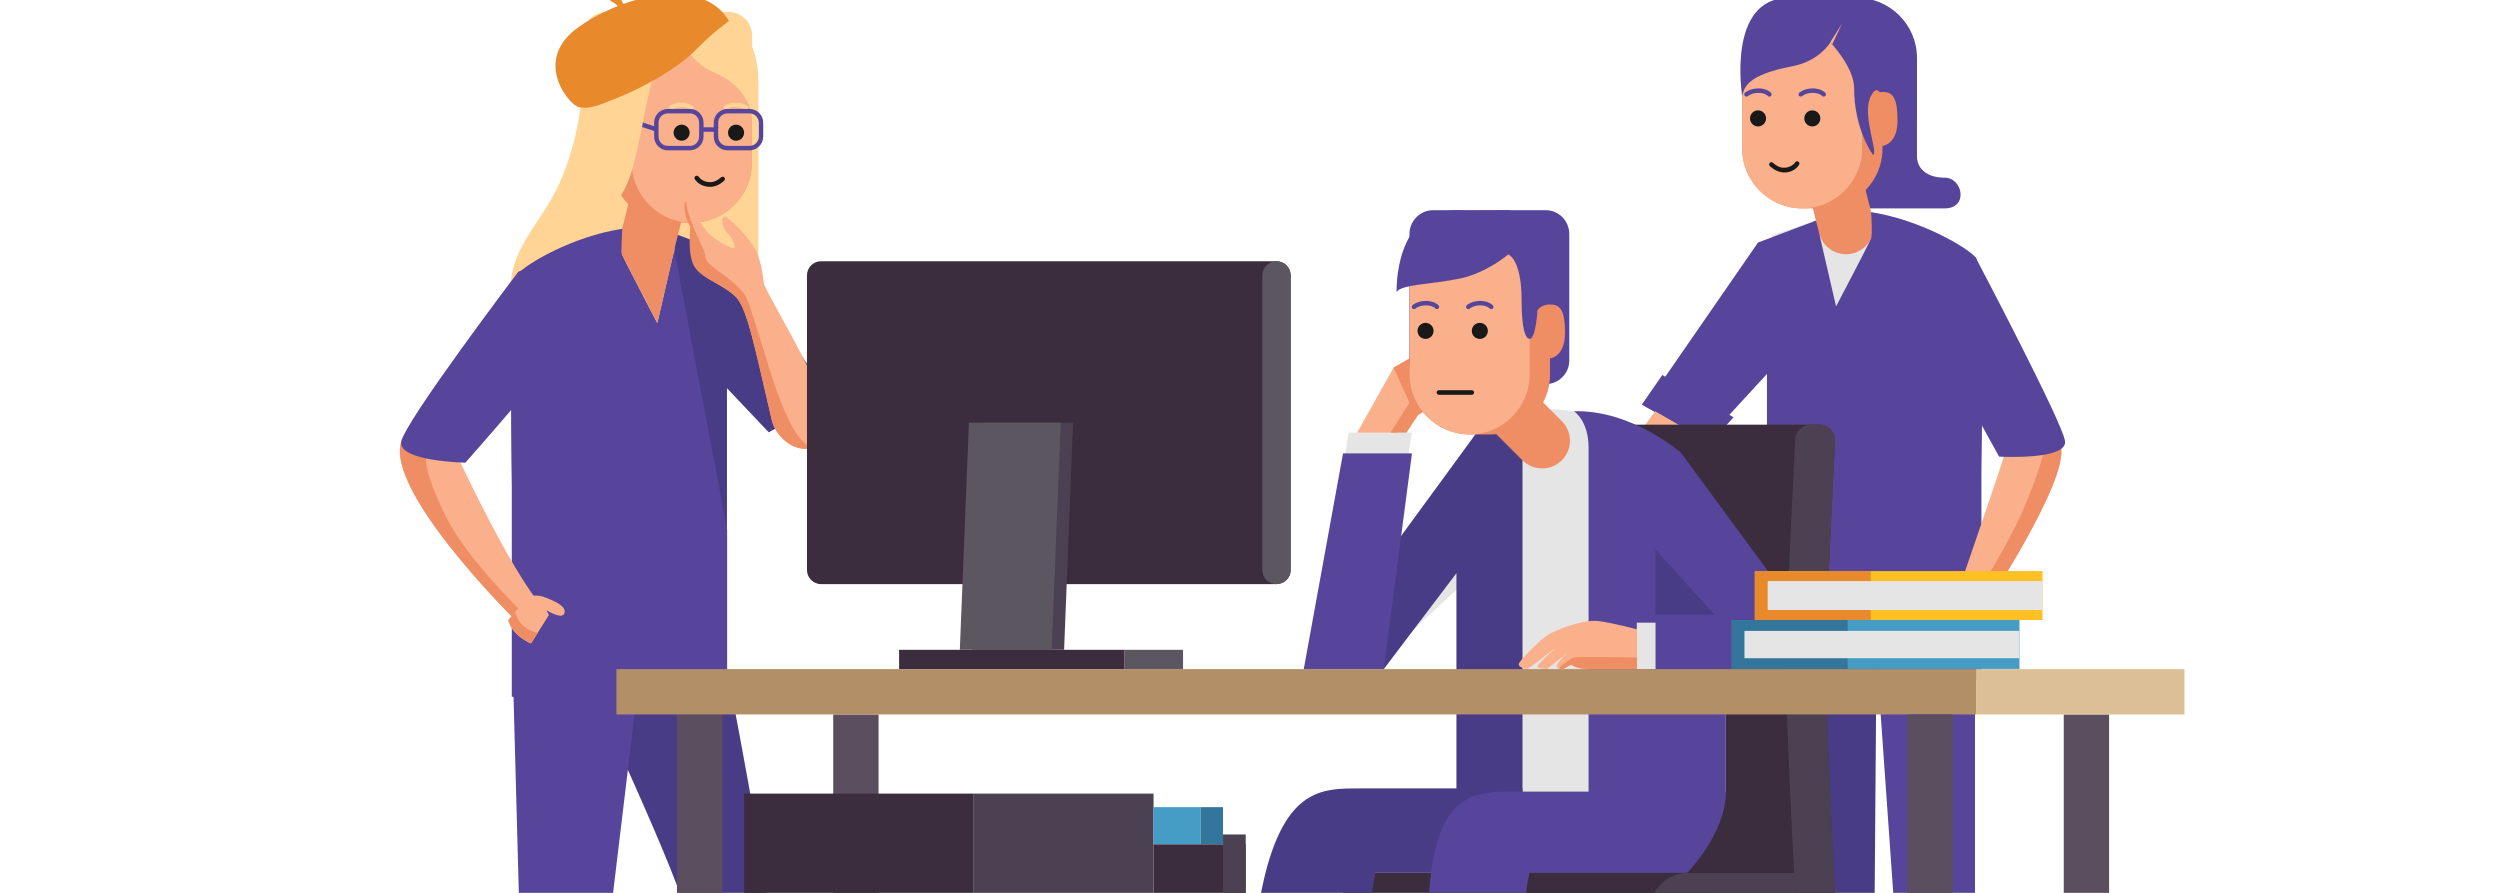 <?xml version="1.0" encoding="utf-8"?>
<!-- Generator: Adobe Illustrator 19.0.0, SVG Export Plug-In . SVG Version: 6.00 Build 0)  -->
<svg version="1.1" id="Layer_1" xmlns="http://www.w3.org/2000/svg" xmlns:xlink="http://www.w3.org/1999/xlink" x="0px" y="0px"
	 viewBox="500 -200 1400 500" style="enable-background:new 500 -200 1400 500;" xml:space="preserve">
<style type="text/css">
	.st0{fill:#57449B;}
	.st1{fill:#FAB08A;}
	.st2{fill:#493C87;}
	.st3{fill:#FFD495;}
	.st4{fill:#EF8D65;}
	.st5{fill:#191919;}
	.st6{fill:#E8892C;}
	.st7{fill:#E5E5E5;}
	.st8{fill:#5B4F5F;}
	.st9{fill:#B8BEBC;}
	.st10{fill:#3B2D3D;}
	.st11{fill:#4C4152;}
	.st12{fill:#34769B;}
	.st13{fill:#459DC5;}
	.st14{fill:#5C5661;}
	.st15{fill:#3C3142;}
	.st16{fill:#B28F66;}
	.st17{fill:#DDBF97;}
	.st18{fill:none;stroke:#4C4152;stroke-linecap:round;stroke-linejoin:round;stroke-miterlimit:10;}
	.st19{fill:#FEC023;}
</style>
<path id="XMLID_1419_" class="st0" d="M827.4,473.3l25.1,4.8c0,0-0.6,5.1,1.6,7c2.2,1.9,28.7,1.9,38.8,10.5
	c10.2,8.6,4.4,11.7,4.4,11.7H823c0,0-2.1-11.4,0-17.8C825.1,483.1,827.4,473.3,827.4,473.3z"/>
<polyline id="XMLID_547_" class="st1" points="856.6,467.3 850.4,477.6 829.2,473.6 835.7,454.6 "/>
<path id="XMLID_1415_" class="st2" d="M906,168.7c0,0,25.4,130.7,24.7,145.9c-0.6,15.2-71.7,154.2-71.7,154.2l-26-15.9
	c0,0,52-123.1,52-137.7s-62-146.5-62-146.5H906z"/>
<polygon id="XMLID_1413_" class="st0" points="787,168.7 795.4,480.1 821.7,480.1 859.1,168.7 "/>
<path id="XMLID_1411_" class="st0" d="M797.9,480.1c0,0-4.1,11.9-4.8,18.9c-0.6,7-0.6,7-0.6,7s26.6,17.1,47.6,16.2
	c20.9-1,19-8.9,19-8.9s-31.8-19.7-36.1-23.8c-4.2-4.1-3.9-9.4-3.9-9.4H797.9z"/>
<path id="XMLID_1408_" class="st3" d="M881.7-193.3c16.7,0,43,2.2,43,39.7s0,119.3,0,119.3l-79.1-1.3c0,0-47.7,46.6-57.2,14.9
	s9.2-47.9,20.9-68.8s17.1-48.3,17.1-70.1S847.2-193.3,881.7-193.3z"/>
<polygon id="XMLID_546_" class="st2" points="877.7,-69.2 912.2,-56.2 964.7,23 930.5,42.1 907.1,17.4 907.1,139.9 877.7,139.9
	877.7,-45.8 "/>
<path id="XMLID_539_" class="st4" d="M859-50.2L859-50.2c8.3,2.1,16.8-3,18.9-11.3l11.2-44.6c2.1-8.3-3-16.8-11.3-18.9l0,0
	c-8.3-2.1-16.8,3-18.9,11.3L847.7-69C845.6-60.7,850.7-52.2,859-50.2z"/>
<path id="XMLID_1402_" class="st3" d="M839.7-95.9h68.2c7.3,0,13.3-6,13.3-13.3v-70.9c0-7.3-6-13.2-13.3-13.2h-68.2
	c-7.3,0-13.3,6-13.3,13.2v70.9C826.4-101.9,832.4-95.9,839.7-95.9z"/>
<path id="XMLID_536_" class="st4" d="M876-75.3h11.4c18.5,0,33.6-15.1,33.6-33.6v-47.2c0-18.5-15.1-33.6-33.6-33.6H876
	c-18.5,0-33.6,15.1-33.6,33.6v47.2C842.4-90.4,857.5-75.3,876-75.3z"/>
<path id="XMLID_534_" class="st1" d="M887.4-75.3L887.4-75.3c18.5,0,33.6-15.1,33.6-33.6v-47.2c0-18.5-15.1-33.6-33.6-33.6l0,0
	c-18.5,0-33.6,15.1-33.6,33.6v47.2C853.8-90.4,868.9-75.3,887.4-75.3z"/>
<path id="XMLID_533_" class="st4" d="M849.5-137c0,0-1.7-3.5-7.1-3.5c-5.4,0-8.4,2.5-8.4,16s8.4,14.2,8.4,14.2L849.5-137z"/>
<circle id="XMLID_530_" class="st5" cx="881.7" cy="-125.7" r="4.5"/>
<circle id="XMLID_526_" class="st5" cx="912.2" cy="-125.7" r="4.5"/>
<path id="XMLID_529_" class="st3" d="M887.3-138.2c-0.1-0.1-2.1-1.8-5.8-1.8c-3.6,0-5.2,1.6-5.3,1.7l-1.9-1.7
	c0.1-0.1,2.3-2.5,7.1-2.5c4.7,0,7.4,2.3,7.5,2.4L887.3-138.2z"/>
<path id="XMLID_527_" class="st3" d="M917.8-138.2c-0.1-0.1-2.1-1.8-5.8-1.8c-3.6,0-5.2,1.6-5.3,1.7l-1.9-1.7
	c0.1-0.1,2.3-2.5,7.1-2.5c4.7,0,7.4,2.3,7.5,2.4L917.8-138.2z"/>
<polygon id="XMLID_524_" class="st1" points="870.6,-167.1 865.1,-178.7 871.7,-168.3 "/>
<path id="XMLID_522_" class="st0" d="M848.5-71.9c-0.1,1.6-0.9,12.2,0,14.7c1,2.7,19.6,38.1,19.6,38.1l9.5-41l29.6,156.9v93.4H786.6
	V72.4c0,0-2.1-112.6,3.3-119C794.6-52.1,820.3-67.5,848.5-71.9z"/>
<path id="XMLID_519_" class="st1" d="M726.1,44.2c-16.3,25.6,62.6,103.2,62.6,103.2s24.6,6.4,10.8-12.8
	c-13.8-19.2-28.9-49-41.2-74.6C753.4,51.1,735.7,29.2,726.1,44.2z"/>
<path id="XMLID_520_" class="st5" d="M897.4-95.4c-5.6,0-8.2-4-8.3-4.2c-0.4-0.6-0.2-1.4,0.4-1.8c0.6-0.4,1.4-0.2,1.8,0.4
	c0.1,0.1,2.3,3.4,7.1,3c3-0.3,5.3-2.7,5.4-2.7c0.5-0.5,1.3-0.5,1.8,0s0.5,1.3,0,1.8c-0.1,0.1-3,3.1-7,3.5
	C898.2-95.4,897.8-95.4,897.4-95.4z"/>
<path id="XMLID_1378_" class="st4" d="M749.4,88.7c-12.1-24.7-10.8-31.9-10.8-31.9s-2.8-9.5-5.7-17.6c-2.5,0.4-4.8,1.9-6.7,5
	c-16.3,25.6,62.6,103.2,62.6,103.2l0,0l3.8-4.5C792.5,142.8,761.5,113.4,749.4,88.7z"/>
<path id="XMLID_517_" class="st0" d="M790.3-47.9c0,0-63.9,84.3-65.6,95.3c-1.7,11,35.9,11.7,35.9,11.7s49.6-55.9,58.9-71.2
	C828.8-27.4,835.9-63.8,790.3-47.9z"/>
<path id="XMLID_516_" class="st1" d="M962.2,47.4c13.5-10.1-33.6-82.4-34.6-89.3c-1-7-21.8,0.3-15.2,8.4c6.6,8,10,27,19.9,69
	C934.6,45.3,947.9,58,962.2,47.4z"/>
<path id="XMLID_499_" class="st1" d="M912.4-33.5l15.2-8.4c0,0-0.7-11.4-4.9-18.8s-13.6-16.6-16.3-17.8c-2.6-1.2-2.7,5.1,0.6,8.6
	c3.3,3.5,4.7,6.8,4.3,8.4s-10.4-3.2-15.7-9.2c-5.3-6-5.6-13-7.6-15.3c-2-2.2-5.3-2.9-4.5,3.2c0.7,6.1,3.3,9.6,3.3,9.6
	s-2,16.6,2.9,23.2C894.5-43.2,903.7-41.6,912.4-33.5z"/>
<path id="XMLID_1364_" class="st4" d="M912.4-33.5l2.4-1.3l1.6-0.9c-1.8-2.3-5.2-6.1-11-10.2c-9.3-6.6-10.3-8.1-10.5-11.2
	c-0.3-3.3-10.9-22.1-10.5-30.2c-0.9,0.4-1.4,1.8-1.1,4.6c0.7,6.1,3.3,9.6,3.3,9.6l0,0c0,0-0.8,6.5-0.2,13c0.1,1.3,0.3,2.6,0.5,3.8
	c0.5,2.5,1.3,4.8,2.5,6.4C894.5-43.2,903.7-41.6,912.4-33.5z"/>
<path id="XMLID_1362_" class="st4" d="M955.9,50.6c-16.4-1.8-27.4-57-38-84.2c0,0-1.6-2.7-5.5-6.5c-1.6,1.9-2,4.2-0.1,6.5
	c6.6,8,10,27,19.9,69C934.3,43.8,944.2,54.2,955.9,50.6z"/>
<path id="XMLID_511_" class="st0" d="M886.2-115.8H874c-4.3,0-7.7-3.5-7.7-7.7v-7.8c0-4.3,3.5-7.7,7.7-7.7h12.3
	c4.3,0,7.7,3.5,7.7,7.7v7.8C894-119.3,890.5-115.8,886.2-115.8z M874-136.5c-2.9,0-5.2,2.3-5.2,5.2v7.8c0,2.9,2.3,5.2,5.2,5.2h12.3
	c2.9,0,5.2-2.3,5.2-5.2v-7.8c0-2.9-2.3-5.2-5.2-5.2H874z"/>
<rect id="XMLID_510_" x="892.7" y="-128.7" class="st0" width="8.3" height="2.5"/>
<rect id="XMLID_509_" x="849" y="-131.7" transform="matrix(-0.95 -0.314 0.314 -0.95 1714.539 14.924)" class="st0" width="18.9" height="2.5"/>
<path id="XMLID_1352_" class="st3" d="M921.1-161.6c0,9.2,0,29.1,0,29.1c0-12.8-11.2-23-21-26.8c-9.8-3.8-16.2-13.6-16.2-13.6
	s-11.7,5-17,14.1c-5.2,9-8.9,50.3-17.4,65.2s-11.3,19.8-11.3,19.8s-11.8-25.5-11.8-55.6s20.7-63.8,45.3-63.8
	C905.8-193.3,921.1-188.8,921.1-161.6z"/>
<path id="XMLID_1350_" class="st6" d="M849.1-197.8L849.1-197.8c0,0-1.6-2.2-1.8-4.2c-0.2-2-2.5-4-5.1-2.7s-2,4.2,0,5.3
	c2,1,3.8,2.8,3.8,2.8l0,0c-7.9,3.1-15.4,7.1-21.9,11.7c-26.4,18.6-5.4,43.7,0,44.9c5.4,1.2,9.9-0.4,23.1-5.8
	c13.2-5.4,32.6-16.1,42.7-26.5c9.6-9.9,18.3-15.9,18.3-15.9C897.9-206.2,872.4-206.2,849.1-197.8z"/>
<path id="XMLID_501_" class="st0" d="M919.7-115.8h-12.3c-4.3,0-7.7-3.5-7.7-7.7v-7.8c0-4.3,3.5-7.7,7.7-7.7h12.3
	c4.3,0,7.7,3.5,7.7,7.7v7.8C927.4-119.3,923.9-115.8,919.7-115.8z M907.4-136.5c-2.9,0-5.2,2.3-5.2,5.2v7.8c0,2.9,2.3,5.2,5.2,5.2
	h12.3c2.9,0,5.2-2.3,5.2-5.2v-7.8c0-2.9-2.3-5.2-5.2-5.2H907.4z"/>
<path id="XMLID_497_" class="st0" d="M1601.7,480.1c0,0,4.1,11.9,4.8,18.9c0.6,7,0.6,7,0.6,7s-26.6,17.1-47.6,16.2
	c-20.9-1-19-8.9-19-8.9s31.8-19.7,36.1-23.8c4.2-4.1,3.9-9.4,3.9-9.4H1601.7z"/>
<path id="XMLID_495_" class="st0" d="M1545.9,473.7h-26.6c0,0,0,9.8-2.3,11.7c-2.3,1.9-28.7,1.9-38.8,10.5s-4.4,11.7-4.4,11.7h74.3
	c0,0,2.1-11.4,0-17.8C1545.8,483.6,1545.9,473.7,1545.9,473.7z"/>
<path id="XMLID_494_" class="st1" d="M795.4,134.6c0,0,3.9-2.5,10.3,0.1c6.6,2.6,11.9,5.4,10.2,9c-1.5,3.3-9.9-2-9.9-2l1.4,2.7
	l-10.1,16c0,0-10.4-4.3-12.8-13L795.4,134.6z"/>
<path id="XMLID_492_" class="st7" d="M1606.3-55.9c-5.4-6.3-39-26-72-26.5l-41.9,14.1L1492,9.3C1492,9.4,1611.7-49.5,1606.3-55.9z"
	/>
<polygon id="XMLID_491_" class="st0" points="1518.9,-77.2 1484.5,-64.2 1421.2,27.4 1455.4,46.5 1489.5,9.4 1489.5,131.9
	1518.9,131.9 1518.9,-53.8 "/>
<path id="XMLID_490_" class="st0" d="M1573.5-167.7c0,0,0,48.4,0,55.2s5.4,12,15.5,12c10.2,0,13.5,17.2,0,17.2s-60.3,0-60.3,0
	l-9.9-66L1573.5-167.7z"/>
<path id="XMLID_487_" class="st4" d="M1537.6-58.1L1537.6-58.1c-8.3,2.1-16.8-3-18.9-11.3l-11.2-44.6c-2.1-8.3,3-16.8,11.3-18.9l0,0
	c8.3-2.1,16.8,3,18.9,11.3l11.2,44.6C1551-68.7,1545.9-60.2,1537.6-58.1z"/>
<path id="XMLID_484_" class="st0" d="M1539.9-103.9h-30.7c-18.5,0-33.6-15.1-33.6-33.6v-30.1c0-18.5,15.1-33.6,33.6-33.6h30.7
	c18.5,0,33.6,15.1,33.6,33.6v30.1C1573.5-119,1558.4-103.9,1539.9-103.9z"/>
<path id="XMLID_483_" class="st4" d="M1520.6-83.3h-11.4c-18.5,0-33.6-15.1-33.6-33.6v-47.2c0-18.5,15.1-33.6,33.6-33.6h11.4
	c18.5,0,33.6,15.1,33.6,33.6v47.2C1554.3-98.4,1539.1-83.3,1520.6-83.3z"/>
<path id="XMLID_481_" class="st1" d="M1509.2-83.3L1509.2-83.3c-18.5,0-33.6-15.1-33.6-33.6v-47.2c0-18.5,15.1-33.6,33.6-33.6l0,0
	c18.5,0,33.6,15.1,33.6,33.6v47.2C1542.8-98.4,1527.7-83.3,1509.2-83.3z"/>
<path id="XMLID_480_" class="st0" d="M1554.3-145c0,0-2.9-10.2-7.1,0c-4.3,10.2,5,31.6,1.6,31.6c0,0-10.5-14-10.5-37.3
	c0-11.7-13.3-25.6-13.3-25.6s-6,10.5-21.3,13.4c-25.6,4.9-26.7,11.8-28.1,16.5c0,0-8.8-54.8,26.2-54.8c28.4,0,29.6,0,29.6,0
	l12.1,5.2l14.9,14.4L1554.3-145z"/>
<path id="XMLID_478_" class="st4" d="M1547.1-145c0,0,1.7-3.5,7.1-3.5s8.4,2.5,8.4,16s-8.4,14.2-8.4,14.2L1547.1-145z"/>
<circle id="XMLID_473_" class="st5" cx="1514.9" cy="-133.7" r="4.5"/>
<circle id="XMLID_471_" class="st5" cx="1484.5" cy="-133.7" r="4.5"/>
<path id="XMLID_477_" class="st0" d="M1521.3-145.9c-0.3,0-0.7-0.1-0.9-0.4c-0.1-0.1-1.7-1.7-5.3-1.7c-3.7,0-5.8,1.7-5.8,1.8
	c-0.5,0.4-1.3,0.4-1.8-0.1s-0.4-1.3,0.1-1.8c0.1-0.1,2.8-2.4,7.5-2.4c4.8,0,7,2.4,7.1,2.5c0.5,0.5,0.4,1.3-0.1,1.8
	C1522-146.1,1521.6-145.9,1521.3-145.9z"/>
<path id="XMLID_474_" class="st0" d="M1490.9-145.9c-0.3,0-0.7-0.1-0.9-0.4c-0.1-0.1-1.7-1.7-5.3-1.7c-3.7,0-5.8,1.7-5.8,1.8
	c-0.5,0.4-1.3,0.4-1.8-0.1s-0.4-1.3,0.1-1.8c0.1-0.1,2.8-2.4,7.5-2.4c4.8,0,7,2.4,7.1,2.5c0.5,0.5,0.4,1.3-0.1,1.8
	C1491.5-146.1,1491.2-145.9,1490.9-145.9z"/>
<polygon id="XMLID_470_" class="st1" points="1526,-175.1 1531.5,-186.7 1524.9,-176.3 "/>
<path id="XMLID_469_" class="st0" d="M1547.8-81.2c0.1,1.6,0.9,12.2,0,14.7c-1,2.7-19.6,38.1-19.6,38.1l-9.5-41L1492,87.5v93.4
	h117.6V63.1c0,0,2.1-112.6-3.3-119C1601.7-61.3,1576-76.7,1547.8-81.2z"/>
<path id="XMLID_468_" class="st1" d="M1652.5,47.1c12.1,11.8-37.6,87.8-37.6,87.8l-15.5-12c0,0,19.8-57.4,22.7-67
	C1624.9,46.2,1639.8,34.6,1652.5,47.1z"/>
<path id="XMLID_465_" class="st1" d="M1599.3,122.9c0,0-6.7-0.7-13,2.2c-6.3,2.8-8.3,7.1-5.8,9.6c2.6,2.5,8.6-4.4,8.6-4.4l-0.9,2.9
	l16.8,17.1c0,0,9.2-6.4,9.7-15.4L1599.3,122.9z"/>
<path id="XMLID_1285_" class="st4" d="M1599.4,144.4L1599.4,144.4l5.8,5.9c0,0,9.2-6.4,9.7-15.4l-6.3-4.9
	C1609.7,133.8,1599.4,144.4,1599.4,144.4z"/>
<path id="XMLID_1283_" class="st4" d="M1643.1,41.9c4,6.1,0.7,17-8.2,39c-8.9,22-26.3,49.1-26.3,49.1l0,0l6.3,4.9
	c0,0,49.7-76.1,37.6-87.8C1649.4,44.1,1646.2,42.5,1643.1,41.9z"/>
<polygon id="XMLID_1281_" class="st0" points="1457.7,48 1419.4,26.6 1430.9,10 1470.8,33.7 "/>
<polygon id="XMLID_464_" class="st1" points="1450.4,43.9 1416.9,79.8 1398,70 1426.9,30.3 "/>
<path id="XMLID_466_" class="st5" d="M1499.2-103.4c-0.4,0-0.7,0-1.1-0.1c-4-0.4-6.8-3.4-7-3.5c-0.5-0.5-0.5-1.3,0-1.8
	s1.3-0.5,1.8,0c0,0,2.4,2.4,5.3,2.7c4.8,0.4,7-2.8,7.1-3c0.4-0.6,1.2-0.8,1.8-0.4c0.6,0.4,0.8,1.2,0.4,1.7
	C1507.4-107.4,1504.8-103.4,1499.2-103.4z"/>
<polygon id="XMLID_463_" class="st0" points="1606,157.8 1606,480.1 1572.9,480.1 1550.2,157.8 "/>
<polygon id="XMLID_456_" class="st2" points="1550.9,157.8 1548.5,473.7 1515.9,473.7 1495.1,157.8 "/>
<path id="XMLID_452_" class="st8" d="M1431.1,365h-40.7c-6.7,0-12.3-5.5-12.3-12.3V335c0-6.7,5.5-12.3,12.3-12.3h40.7
	c6.7,0,12.3,5.5,12.3,12.3v17.8C1443.4,359.5,1437.9,365,1431.1,365z"/>
<path id="XMLID_449_" class="st8" d="M1470.8,351.9h-120.1c-6.7,0-12.3-5.5-12.3-12.3v-17.8c0-6.7,5.5-12.3,12.3-12.3h120.1
	c6.7,0,12.3,5.5,12.3,12.3v17.8C1483.1,346.4,1477.6,351.9,1470.8,351.9z"/>
<rect id="XMLID_448_" x="879.1" y="200.1" class="st8" width="25.4" height="323"/>
<rect id="XMLID_447_" x="966.6" y="200.1" class="st8" width="25.4" height="322.1"/>
<rect id="XMLID_441_" x="1398.1" y="365" class="st9" width="25.4" height="108.7"/>
<path id="XMLID_440_" class="st8" d="M1394.5,473.7v-46.8c0-2.1,1.7-3.8,3.8-3.8h25.1c2.1,0,3.8,1.7,3.8,3.8v46.8
	c0,2.1-1.7,3.8-3.8,3.8h-25.1C1396.2,477.4,1394.5,475.8,1394.5,473.7z"/>
<rect id="XMLID_435_" x="916.7" y="244.4" class="st10" width="128.6" height="262.3"/>
<rect id="XMLID_434_" x="916.7" y="506.7" class="st8" width="229.3" height="15.5"/>
<rect id="XMLID_432_" x="1045.3" y="244.4" class="st11" width="100.7" height="262.3"/>
<rect id="XMLID_430_" x="1146" y="272.8" class="st10" width="51.6" height="56.7"/>
<rect id="XMLID_428_" x="1184.9" y="267.3" class="st11" width="12.7" height="62.2"/>
<rect id="XMLID_427_" x="1172.2" y="252" class="st12" width="12.7" height="20.7"/>
<rect id="XMLID_425_" x="1146" y="252" class="st13" width="26.2" height="20.7"/>
<path id="XMLID_423_" class="st10" d="M1443,338.4h-172.7c-11.5,0-20.9-9.3-20.9-20.9v-7.8c0-11.5,9.3-20.9,20.9-20.9H1443
	c11.5,0,20.9,9.3,20.9,20.9v7.8C1463.9,329,1454.5,338.4,1443,338.4z"/>
<path id="XMLID_420_" class="st10" d="M1518.6,309.8h-156.7c-5,0-9-4.1-9-9c0,0-5.1-94.5-5.1-126c0-32,5.1-128,5.1-128
	c0-5,4.1-9,9-9h156.7c5,0,9,4.1,9,9c0,0-5.1,96-5.1,128c0,31.5,5.1,126,5.1,126C1527.6,305.7,1523.6,309.8,1518.6,309.8z"/>
<path id="XMLID_418_" class="st11" d="M1522.6,174.7c0-32,5.1-128,5.1-128c0-5-4.1-9-9-9h-4.4c-5,0-9,4.1-9,9c0,0-5.1,96-5.1,128
	c0,24.7,3.1,87.9,4.5,114.2H1445c-11.5,0-20.9,9.3-20.9,20.9v7.8c0,11.5,9.3,20.9,20.9,20.9h77.3c3.1,0,5.6-2.5,5.6-5.6v-23.1
	c0-1.9-0.3-3.7-0.7-5.5c0.5-1.1,0.7-2.3,0.7-3.6C1527.6,300.7,1522.6,206.2,1522.6,174.7z"/>
<rect id="XMLID_417_" x="1003.5" y="163.9" class="st10" width="126.3" height="10.8"/>
<rect id="XMLID_414_" x="1129.8" y="163.9" class="st14" width="32.7" height="10.8"/>
<path id="XMLID_412_" class="st7" d="M1505.4,144.9c0,0-59.9-82.9-65.3-89.2c-5.4-6.3-39-26-72-26.5l-41.9,14.1l-96.1,131.3h37.3
	l58.4-53.7v53.7v68.8h140.6v-68.8L1505.4,144.9z"/>
<polygon id="XMLID_411_" class="st2" points="1352.6,34.4 1326.2,43.3 1230.1,174.7 1274.9,174.7 1315.6,121 1315.6,174.7
	1315.6,243.5 1352.6,243.5 1352.6,57.8 "/>
<path id="XMLID_410_" class="st4" d="M1374.6,57.8L1374.6,57.8c-6,6-15.9,6-22,0l-32.5-32.5c-6-6-6-15.9,0-22l0,0c6-6,15.9-6,22,0
	l32.5,32.5C1380.7,41.8,1380.7,51.7,1374.6,57.8z"/>
<polygon id="XMLID_409_" class="st7" points="1241,135.6 1255.2,42.3 1290.7,42.3 1275,135.6 "/>
<polygon id="XMLID_407_" class="st0" points="1230.1,174.7 1252.1,53.9 1290.7,53.9 1274.9,174.7 "/>
<polygon id="XMLID_405_" class="st1" points="1282.5,42.3 1289.1,32.5 1295.3,28.6 1289.4,0.7 1280.4,5.9 1260,42.3 "/>
<path id="XMLID_404_" class="st0" d="M1381.4,30.3c0,0,8.2,5.1,8.2,20.4s0,192.9,0,192.9h76.8v-68.8l44.2-27l-69.2-94.2
	C1441.3,53.5,1413.9,29.4,1381.4,30.3z"/>
<path id="XMLID_402_" class="st2" d="M1352.6,241.5c0,0-72,0-91.5,0c-19.6,0-39,0-51.3,43.1c-12.3,43.1-25.8,189.1-25.8,189.1h51.6
	l34.6-184.9h31.1h50.8L1352.6,241.5z"/>
<polygon id="XMLID_400_" class="st8" points="1427.1,457.4 1530.8,477.4 1530.8,494.7 1521.3,495.7 1521.3,486.5 1427.1,471.3 "/>
<polygon id="XMLID_399_" class="st8" points="1394.5,457.4 1290.8,477.4 1290.8,494.7 1300.3,495.7 1300.3,486.5 1394.5,471.3 "/>
<polygon id="XMLID_398_" class="st8" points="1427.1,456.4 1461.6,477.4 1461.6,494.7 1452.1,495.7 1452.1,486.5 1427.1,470.4 "/>
<polygon id="XMLID_397_" class="st8" points="1394.5,456.4 1359.9,477.4 1359.9,494.7 1369.4,495.7 1369.4,486.5 1394.5,470.4 "/>
<path id="XMLID_395_" class="st8" d="M1294.9,490.2c-10.5,0-19,8.5-19,19h38.1C1314,498.8,1305.4,490.2,1294.9,490.2z"/>
<path id="XMLID_394_" class="st8" d="M1364.1,490.2c-10.5,0-19,8.5-19,19h38.1C1383.1,498.8,1374.6,490.2,1364.1,490.2z"/>
<path id="XMLID_393_" class="st8" d="M1457.5,490.2c-10.5,0-19,8.5-19,19h38.1C1476.5,498.8,1468,490.2,1457.5,490.2z"/>
<path id="XMLID_392_" class="st8" d="M1526.6,490.2c-10.5,0-19,8.5-19,19h38.1C1545.7,498.8,1537.1,490.2,1526.6,490.2z"/>
<polygon id="XMLID_391_" class="st9" points="1191.7,473.7 1230.6,473.7 1228,495.7 1189.2,495.7 "/>
<rect id="XMLID_390_" x="1153.2" y="514.3" class="st15" width="79.1" height="8.5"/>
<path id="XMLID_389_" class="st0" d="M1227.4,488.4c0,0,1.1,6.6-9,6.6s-12.8-13.4-12.8-13.4h-19l-4.2,13.7c0,0-5.2,6.3-14.9,6.3
	h-3.1c-6.1,0-11.1,5-11.1,11.1v1.7h79.1v-12.8C1232.3,494.6,1232,488.4,1227.4,488.4z"/>
<path id="XMLID_388_" class="st0" d="M1500.9,174.7h-73.8v-30.5h73.8c8.4,0,15.2,6.8,15.2,15.2l0,0
	C1516.1,167.9,1509.3,174.7,1500.9,174.7z"/>
<rect id="XMLID_387_" x="1416.6" y="148.7" class="st7" width="10.5" height="26"/>
<path id="XMLID_384_" class="st1" d="M1395.1,147.8c-8.9-1.1-23.9,5.1-28.1,7.6s-16.3,14.6-16.5,16.5s3.8,2.7,4.7,2.7
	c0.8,0,16.3-12.1,16.3-12.1s-9.1,8.2-10.4,10.2c-1.3,1.9,5.3,1.9,5.3,1.9l11.4-8.9c0,0-5.7,5.1-6.1,7c-0.4,1.9,3.6,1.9,3.6,1.9
	l4.6-2.5c0,0,2.6,2.5,10.2,2.5c5,0,9.6,0,10.8,0c3,0,15.8,0,15.8,0v-22.2C1416.6,152.5,1404,148.9,1395.1,147.8z"/>
<polygon id="XMLID_382_" class="st4" points="1289.4,0.7 1280.4,5.9 1289.3,25.6 1278.6,42.3 1287.6,42.3 1294.1,32.5 1300.3,28.6
	"/>
<path id="XMLID_680_" class="st0" d="M1365.6,15.1h-63c-7.3,0-13.3-6-13.3-13.3V-69c0-7.3,6-13.3,13.3-13.3h63
	c7.3,0,13.2,6,13.2,13.3V1.9C1378.8,9.1,1372.9,15.1,1365.6,15.1z"/>
<path id="XMLID_381_" class="st4" d="M1334.4,43.3H1323c-18.5,0-33.6-15.1-33.6-33.6v-58.4c0-18.5,15.1-33.6,33.6-33.6h11.4
	c18.5,0,33.6,15.1,33.6,33.6V9.7C1368.1,28.2,1352.9,43.3,1334.4,43.3z"/>
<path id="XMLID_380_" class="st1" d="M1323,43.3L1323,43.3c-18.5,0-33.6-15.1-33.6-33.6v-58.4c0-18.5,15.1-33.6,33.6-33.6l0,0
	c18.5,0,33.6,15.1,33.6,33.6V9.7C1356.6,28.2,1341.5,43.3,1323,43.3z"/>
<path id="XMLID_670_" class="st0" d="M1368.1-26h-7.1c0,0-1,15.7-4.3,15.7c0,0-4.6,1.9-4.6-21.5s-7.5-25.7-7.5-25.7
	s-11.9,10.3-27.1,13.5s-32.7,3.2-35.4,7.5c0,0-1.6-45.8,33.5-45.8c28.4,0,29.6,0,29.6,0l12.1,5.2l14.9,14.4L1368.1-26z"/>
<path id="XMLID_379_" class="st4" d="M1360.9-26c0,0,1.7-3.5,7.1-3.5c5.4,0,8.4,2.5,8.4,16S1368,0.7,1368,0.7L1360.9-26z"/>
<circle id="XMLID_663_" class="st5" cx="1328.7" cy="-14.7" r="4.5"/>
<circle id="XMLID_660_" class="st5" cx="1298.3" cy="-14.7" r="4.5"/>
<rect id="XMLID_378_" x="845.2" y="174.7" class="st16" width="761.4" height="25.4"/>
<rect id="XMLID_377_" x="1568.1" y="200.1" class="st8" width="25.4" height="323"/>
<rect id="XMLID_374_" x="1655.7" y="200.1" class="st8" width="25.4" height="323"/>
<rect id="XMLID_372_" x="1606.6" y="174.7" class="st17" width="116.7" height="25.4"/>
<circle id="XMLID_371_" class="st9" cx="1526.6" cy="509.3" r="13.8"/>
<circle id="XMLID_370_" class="st9" cx="1294.9" cy="509.3" r="13.8"/>
<circle id="XMLID_369_" class="st9" cx="1457.5" cy="509.3" r="13.8"/>
<circle id="XMLID_368_" class="st9" cx="1364.1" cy="509.3" r="13.8"/>
<path id="XMLID_367_" class="st0" d="M1295.3,473.7h52.5c0,0,2.5-168.4,8.9-184.9h88.1c0,0,21.7-21.9,21.7-45.4c0,0-100.9,0-124.4,0
	s-38.7,9.2-41.9,58.1C1297,350.4,1295.3,473.7,1295.3,473.7z"/>
<rect id="XMLID_366_" x="1299.5" y="473.7" class="st9" width="38.9" height="22"/>
<rect id="XMLID_365_" x="1264.2" y="514.3" class="st15" width="79.1" height="8.5"/>
<path id="XMLID_274_" class="st0" d="M1338.4,488.4c0,0,1.1,6.6-9,6.6s-12.8-13.4-12.8-13.4h-19l-4.2,13.7c0,0-5.2,6.3-14.9,6.3
	h-3.1c-6.1,0-11.1,5-11.1,11.1v1.7h79.1v-12.8C1343.3,494.6,1343,488.4,1338.4,488.4z"/>
<path id="XMLID_364_" class="st5" d="M1324.2,21.1h-18.4c-0.7,0-1.3-0.6-1.3-1.3s0.6-1.3,1.3-1.3h18.4c0.7,0,1.3,0.6,1.3,1.3
	S1324.9,21.1,1324.2,21.1z"/>
<path id="XMLID_361_" class="st0" d="M1335.1-26.9c-0.3,0-0.7-0.1-0.9-0.4c-0.1-0.1-1.7-1.7-5.3-1.7c-3.7,0-5.8,1.7-5.8,1.8
	c-0.5,0.5-1.3,0.4-1.8-0.1s-0.4-1.3,0.1-1.8c0.1-0.1,2.8-2.4,7.5-2.4c4.8,0,7,2.4,7.1,2.5c0.5,0.5,0.4,1.3-0.1,1.8
	C1335.8-27,1335.5-26.9,1335.1-26.9z"/>
<path id="XMLID_275_" class="st0" d="M1304.7-26.9c-0.3,0-0.7-0.1-0.9-0.4c-0.1-0.1-1.7-1.7-5.3-1.7c-3.7,0-5.8,1.7-5.8,1.8
	c-0.5,0.5-1.3,0.4-1.8-0.1s-0.4-1.3,0.1-1.8c0.1-0.1,2.8-2.4,7.5-2.4c4.8,0,7,2.4,7.1,2.5c0.5,0.5,0.4,1.3-0.1,1.8
	C1305.3-27,1305-26.9,1304.7-26.9z"/>
<polygon id="XMLID_273_" class="st2" points="1460.1,144.2 1427.1,107.7 1427.1,144.2 "/>
<path id="XMLID_270_" class="st4" d="M1381.4,168.2c-2.5,0.6-8.6,6.1-8.6,6.1l0,0c1.1,0.4,2.5,0.4,2.5,0.4l4.6-2.5
	c0,0,2.6,2.5,10.2,2.5c5,0,9.6,0,10.8,0c3,0,15.8,0,15.8,0v-6.5C1416.6,168.2,1383.9,167.5,1381.4,168.2z"/>
<path id="XMLID_593_" class="st18" d="M1568.3,132.4"/>
<rect id="XMLID_257_" x="1469.8" y="147.2" class="st13" width="161.1" height="27.4"/>
<rect id="XMLID_235_" x="1469.8" y="147.2" class="st12" width="64.9" height="27.4"/>
<rect id="XMLID_223_" x="1476.9" y="153.3" class="st7" width="153.9" height="15.3"/>
<rect id="XMLID_179_" x="1482.7" y="119.8" class="st19" width="161.1" height="27.4"/>
<rect id="XMLID_178_" x="1482.7" y="119.8" class="st6" width="64.9" height="27.4"/>
<rect id="XMLID_176_" x="1489.9" y="125.4" class="st7" width="153.9" height="16.2"/>
<path id="XMLID_137_" class="st0" d="M1606.3-55.9c0,0,48.4,91.8,50.1,102.8s-36.9,8.8-36.9,8.8S1586.3-4.8,1577-20
	S1560.7-71.8,1606.3-55.9z"/>
<path id="XMLID_567_" class="st4" d="M801.2,154.3c0,0-9.9-1-12.7-11.5l-3.8,4.5c2.4,8.7,12.8,13,12.8,13L801.2,154.3L801.2,154.3z"
	/>
<path id="XMLID_135_" class="st10" d="M1214.8,127.1h-255c-4.4,0-7.9-3.6-7.9-7.9v-165c0-4.4,3.6-7.9,7.9-7.9h255.1
	c4.4,0,7.9,3.6,7.9,7.9v165C1222.8,123.5,1219.2,127.1,1214.8,127.1z"/>
<path id="XMLID_134_" class="st14" d="M1214.8,127.1L1214.8,127.1c-4.4,0-7.9-3.6-7.9-7.9v-165c0-4.4,3.6-7.9,7.9-7.9l0,0
	c4.4,0,7.9,3.6,7.9,7.9v165C1222.8,123.5,1219.2,127.1,1214.8,127.1z"/>
<polygon id="XMLID_77_" class="st11" points="1095.9,163.9 1044.5,163.9 1049.5,36.7 1100.9,36.7 "/>
<polygon id="XMLID_76_" class="st14" points="1088.9,163.9 1037.5,163.9 1042.6,36.7 1094,36.7 "/>
<path id="XMLID_4_" class="st4" d="M848.1-60.2c0,0,13.8,21.9,29.5,0.1l-9.5,41l-20-38.6V-60.2z"/>
</svg>
